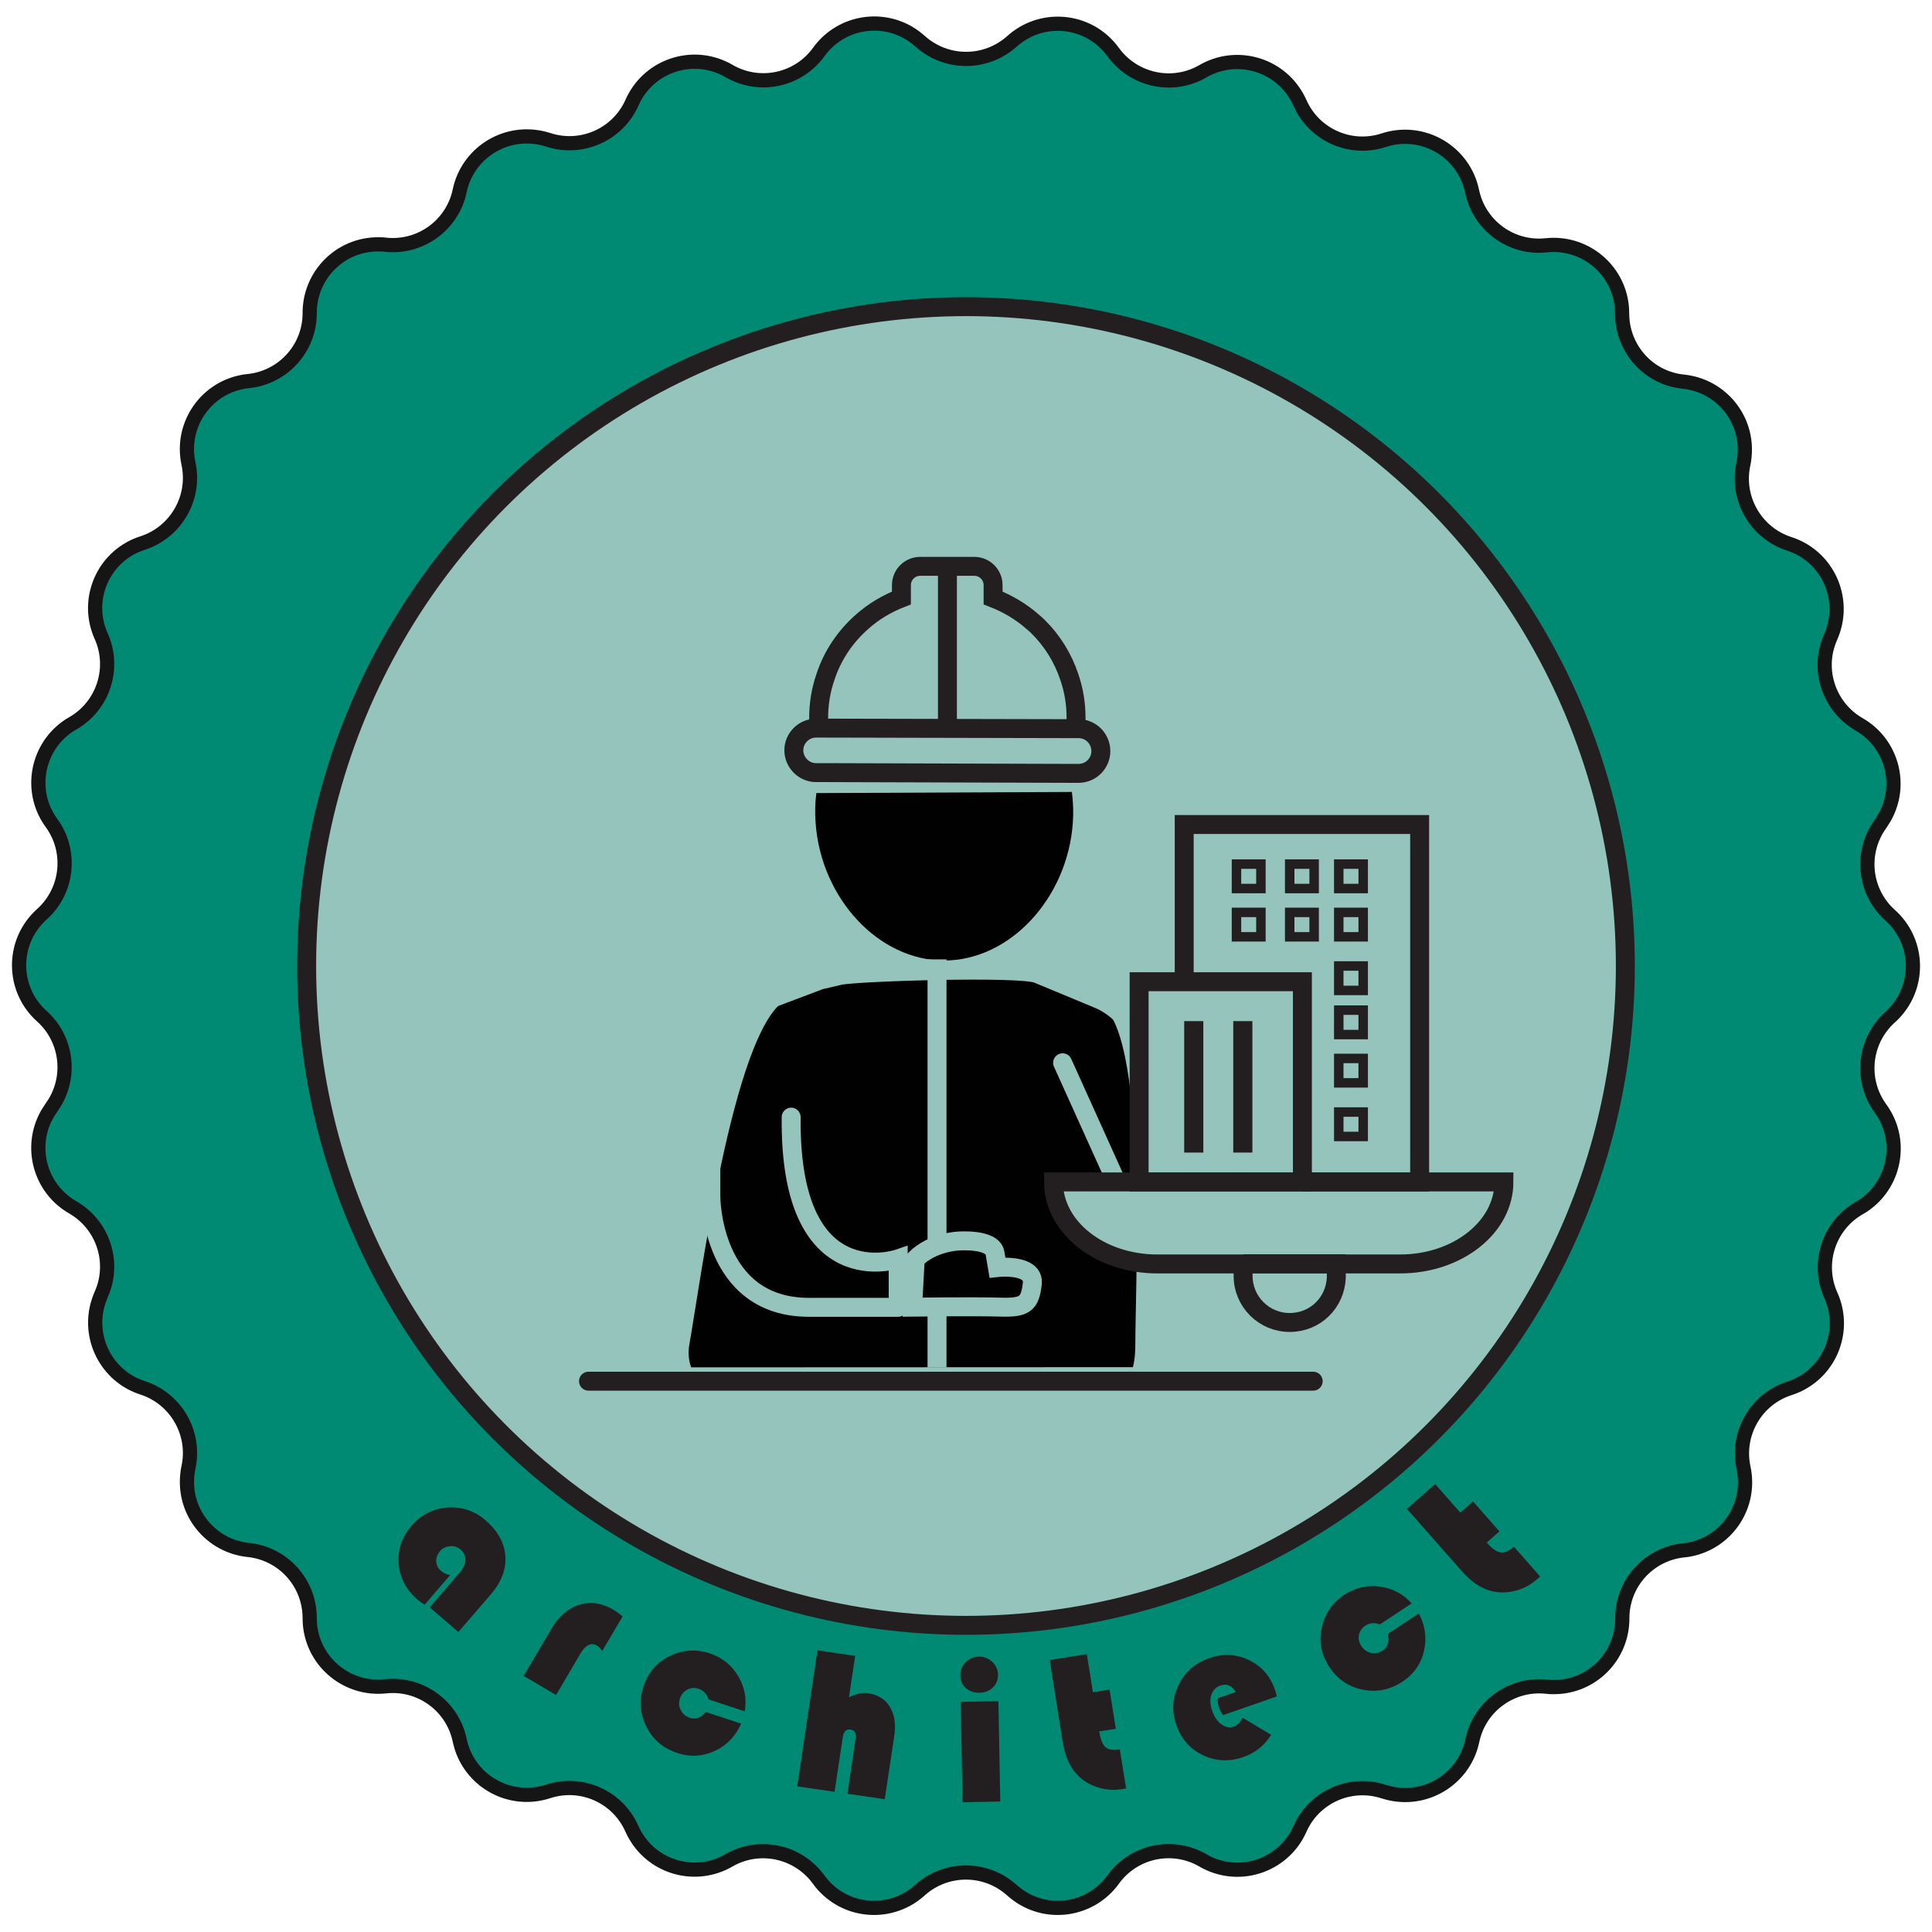 <?xml version="1.0" encoding="UTF-8"?>
<svg id="uuid-832a6936-94b6-4a5f-8d49-b9dc8a94e35a" data-name="Layer 1" xmlns="http://www.w3.org/2000/svg" width="102" height="102" viewBox="0 0 102 102">
  <defs>
    <style>
      .uuid-8e308289-20f1-4d45-9339-91cb57dc003f, .uuid-09d469f4-c5f1-4dd5-9392-6a9503d6c82e, .uuid-4da48dc4-b8cf-49ef-80f5-41688ab2c572, .uuid-3ab4b967-0359-42e7-94d2-487117d08466, .uuid-560841ed-4d61-4f2e-903f-701ff4bbd03f, .uuid-c5863cd6-2675-40b4-b591-33f4ecc7d064, .uuid-b83181e8-c7a8-4a82-b525-edda387123b8 {
        stroke-miterlimit: 10;
      }

      .uuid-8e308289-20f1-4d45-9339-91cb57dc003f, .uuid-09d469f4-c5f1-4dd5-9392-6a9503d6c82e, .uuid-4da48dc4-b8cf-49ef-80f5-41688ab2c572, .uuid-c5863cd6-2675-40b4-b591-33f4ecc7d064 {
        stroke: #231f20;
      }

      .uuid-8e308289-20f1-4d45-9339-91cb57dc003f, .uuid-4da48dc4-b8cf-49ef-80f5-41688ab2c572, .uuid-560841ed-4d61-4f2e-903f-701ff4bbd03f, .uuid-c5863cd6-2675-40b4-b591-33f4ecc7d064, .uuid-b83181e8-c7a8-4a82-b525-edda387123b8 {
        fill: none;
      }

      .uuid-09d469f4-c5f1-4dd5-9392-6a9503d6c82e {
        fill: #95c4bd;
      }

      .uuid-4da48dc4-b8cf-49ef-80f5-41688ab2c572, .uuid-b83181e8-c7a8-4a82-b525-edda387123b8 {
        stroke-linecap: round;
      }

      .uuid-3ab4b967-0359-42e7-94d2-487117d08466 {
        fill: #008973;
        stroke: #151515;
        stroke-width: .75px;
      }

      .uuid-560841ed-4d61-4f2e-903f-701ff4bbd03f, .uuid-b83181e8-c7a8-4a82-b525-edda387123b8 {
        stroke: #95c4bd;
      }

      .uuid-c5863cd6-2675-40b4-b591-33f4ecc7d064 {
        stroke-width: .5px;
      }

      .uuid-aa75cf63-8e60-4bd1-954f-45807472fcf0 {
        fill: #231f20;
      }

      .uuid-f9092ee8-079f-4202-b83f-d30404f7154b {
        fill: #010101;
      }
    </style>
  </defs>
  <path class="uuid-3ab4b967-0359-42e7-94d2-487117d08466" d="M53.42,2.19h0c1.48-1.34,3.76-1.23,5.1,.25,.09,.1,.17,.2,.25,.31h0c1.09,1.5,3.14,1.94,4.74,1.01h0c1.73-1,3.94-.41,4.94,1.32,.07,.11,.12,.23,.18,.35h0c.75,1.7,2.67,2.55,4.43,1.97h0c1.9-.62,3.94,.42,4.56,2.32,.04,.12,.07,.25,.1,.38h0c.38,1.82,2.08,3.05,3.92,2.85h0c1.99-.21,3.77,1.23,3.98,3.21,.01,.13,.02,.26,.02,.39h0c0,1.86,1.4,3.42,3.24,3.6h0c1.99,.21,3.43,1.98,3.22,3.97-.01,.13-.03,.26-.06,.39h0c-.39,1.81,.66,3.63,2.42,4.2h0c1.9,.61,2.94,2.65,2.33,4.55-.04,.13-.09,.25-.14,.37h0c-.76,1.69-.11,3.68,1.5,4.61h0c1.73,.99,2.33,3.2,1.34,4.93-.07,.11-.14,.22-.21,.33h0c-1.09,1.5-.87,3.58,.51,4.82h0c1.49,1.33,1.61,3.62,.28,5.1-.09,.1-.18,.19-.28,.28h0c-1.38,1.24-1.6,3.32-.51,4.82h0c1.18,1.61,.82,3.87-.79,5.05-.11,.08-.22,.15-.33,.21h0c-1.61,.92-2.26,2.92-1.5,4.61h0c.82,1.82,0,3.96-1.82,4.77-.12,.05-.24,.1-.37,.14h0c-1.77,.57-2.81,2.39-2.42,4.2h0c.42,1.95-.82,3.87-2.77,4.29-.13,.03-.26,.05-.39,.06h0c-1.85,.19-3.25,1.75-3.24,3.6h0c0,2-1.61,3.62-3.61,3.62-.13,0-.26,0-.39-.02h0c-1.84-.2-3.54,1.03-3.92,2.85h0c-.41,1.95-2.33,3.2-4.29,2.79-.13-.03-.25-.06-.38-.1h0c-1.76-.58-3.68,.27-4.43,1.97h0c-.81,1.83-2.95,2.65-4.77,1.84-.12-.05-.23-.11-.35-.18h0c-1.6-.93-3.65-.5-4.74,1.01h0c-1.17,1.62-3.43,1.98-5.04,.81-.11-.08-.21-.16-.31-.25h0c-1.38-1.24-3.47-1.24-4.85,0h0c-1.48,1.34-3.76,1.23-5.1-.25-.09-.1-.17-.2-.25-.31h0c-1.09-1.5-3.14-1.94-4.74-1.01h0c-1.73,1-3.94,.41-4.94-1.32-.07-.11-.12-.23-.18-.35h0c-.75-1.7-2.67-2.55-4.43-1.97h0c-1.9,.62-3.94-.42-4.56-2.32-.04-.12-.07-.25-.1-.38h0c-.38-1.82-2.08-3.05-3.92-2.85h0c-1.99,.21-3.77-1.23-3.98-3.21-.01-.13-.02-.26-.02-.39h0c0-1.86-1.4-3.41-3.24-3.6h0c-1.99-.21-3.43-1.98-3.22-3.97,.01-.13,.03-.26,.06-.39h0c.39-1.81-.66-3.63-2.42-4.2h0c-1.9-.61-2.94-2.65-2.33-4.55,.04-.13,.09-.25,.14-.37h0c.76-1.69,.11-3.68-1.5-4.61h0c-1.73-.99-2.33-3.2-1.34-4.93,.07-.11,.14-.22,.21-.33h0c1.1-1.5,.88-3.59-.5-4.83h0c-1.49-1.33-1.61-3.62-.28-5.1,.09-.1,.18-.19,.28-.28h0c1.38-1.24,1.6-3.32,.51-4.82h0c-1.18-1.61-.82-3.87,.79-5.05,.11-.08,.22-.15,.33-.21h0c1.61-.92,2.26-2.92,1.5-4.61h0c-.82-1.82,0-3.96,1.82-4.77,.12-.05,.24-.1,.37-.14h0c1.76-.57,2.81-2.39,2.42-4.2h0c-.42-1.95,.82-3.87,2.77-4.29,.13-.03,.26-.05,.39-.06h0c1.85-.19,3.25-1.75,3.24-3.6h0c0-2,1.61-3.62,3.61-3.62,.13,0,.26,0,.39,.02h0c1.84,.2,3.54-1.03,3.92-2.85h0c.41-1.95,2.33-3.2,4.29-2.79,.13,.03,.25,.06,.38,.1h0c1.76,.58,3.68-.27,4.43-1.97h0c.81-1.83,2.95-2.65,4.77-1.84,.12,.05,.23,.11,.35,.18h0c1.6,.93,3.65,.5,4.74-1.01h0c1.17-1.62,3.43-1.98,5.04-.81,.11,.08,.21,.16,.31,.25h0c1.38,1.24,3.47,1.24,4.85,0Z"/>
  <circle class="uuid-09d469f4-c5f1-4dd5-9392-6a9503d6c82e" cx="51" cy="51" r="34.81"/>
  <g>
    <path class="uuid-aa75cf63-8e60-4bd1-954f-45807472fcf0" d="M23.76,83.16l-1.34,1.56c-.14-.09-.26-.17-.37-.26-.6-.52-.94-1.15-1-1.9-.06-.75,.17-1.42,.68-2.01,.5-.58,1.13-.9,1.89-.96,.76-.05,1.43,.17,2.01,.67,.65,.56,1,1.19,1.05,1.89s-.21,1.38-.78,2.04l-1.7,1.97-1.51-1.3,1.6-1.86c.18-.21,.28-.43,.28-.64,0-.22-.08-.4-.25-.55-.16-.14-.35-.2-.56-.18-.21,.02-.39,.1-.53,.26-.14,.17-.21,.35-.2,.55,.01,.2,.1,.37,.26,.5,.13,.11,.28,.18,.46,.21Z"/>
    <path class="uuid-aa75cf63-8e60-4bd1-954f-45807472fcf0" d="M32.87,85.34l-1.08,1.83c-.08-.14-.17-.23-.27-.29-.31-.18-.61-.04-.89,.44l-1.27,2.17-1.71-1.01,1.47-2.5c.39-.66,.88-1.08,1.47-1.26,.59-.18,1.19-.09,1.79,.26,.13,.08,.3,.2,.49,.36Z"/>
    <path class="uuid-aa75cf63-8e60-4bd1-954f-45807472fcf0" d="M37.25,90.38l1.88,.62c-.32,.7-.81,1.19-1.46,1.47-.65,.28-1.32,.3-2.02,.04-.73-.27-1.25-.75-1.57-1.45s-.34-1.41-.06-2.15c.26-.7,.74-1.21,1.43-1.52,.69-.31,1.4-.33,2.11-.07,.62,.23,1.1,.63,1.43,1.2,.33,.57,.44,1.18,.33,1.83l-1.91-.63c-.08-.27-.25-.46-.5-.55-.21-.08-.41-.07-.6,.02-.19,.09-.32,.24-.4,.45-.08,.22-.08,.42,.02,.62,.09,.2,.24,.34,.46,.42,.32,.12,.61,.02,.88-.3Z"/>
    <path class="uuid-aa75cf63-8e60-4bd1-954f-45807472fcf0" d="M45.15,87.42l-.33,2.19c.37-.19,.72-.26,1.05-.21,.5,.08,.88,.32,1.12,.73s.32,.92,.22,1.54l-.5,3.32-1.97-.29,.41-2.77c.03-.22,.03-.38,0-.46-.04-.08-.12-.14-.26-.16-.22-.03-.36,.11-.4,.44l-.43,2.85-1.97-.29,1.07-7.18,1.97,.29Z"/>
    <path class="uuid-aa75cf63-8e60-4bd1-954f-45807472fcf0" d="M51.68,87.46c.27,0,.5,.09,.7,.27,.2,.19,.3,.41,.31,.67,0,.28-.08,.5-.27,.69-.18,.18-.42,.27-.71,.28-.29,0-.53-.08-.72-.25-.19-.17-.29-.4-.29-.68,0-.26,.09-.48,.28-.68,.19-.19,.42-.29,.69-.3Zm1.03,2.35l.1,5.3-1.99,.04-.1-5.3,1.99-.04Z"/>
    <path class="uuid-aa75cf63-8e60-4bd1-954f-45807472fcf0" d="M57.38,87.33l.32,2.01,.88-.14,.33,2.07-.88,.14c.07,.42,.18,.69,.33,.83,.16,.14,.41,.18,.76,.12l.33,2.06c-.1,.02-.18,.03-.22,.04-.44,.07-.88,.03-1.31-.11s-.79-.37-1.08-.69c-.37-.4-.62-.98-.74-1.72l-.68-4.3,1.96-.31Z"/>
    <path class="uuid-aa75cf63-8e60-4bd1-954f-45807472fcf0" d="M67.42,89.56l-2.85,.99c-.09-.13-.16-.25-.2-.37-.06-.17-.09-.34-.08-.52l.95-.33c-.2-.35-.47-.46-.82-.34-.23,.08-.39,.25-.47,.5-.08,.25-.06,.53,.05,.84,.11,.32,.28,.56,.49,.71,.21,.15,.43,.19,.66,.11,.19-.07,.34-.22,.44-.47l1.52,.91c-.36,.57-.85,.96-1.46,1.17-.74,.26-1.45,.23-2.13-.09-.68-.32-1.15-.85-1.41-1.59-.26-.73-.22-1.44,.12-2.13,.33-.68,.87-1.15,1.61-1.41,.73-.25,1.42-.22,2.09,.1s1.13,.84,1.38,1.57c.03,.07,.06,.19,.1,.36Z"/>
    <path class="uuid-aa75cf63-8e60-4bd1-954f-45807472fcf0" d="M73.26,86.27l1.65-1.09c.35,.68,.43,1.37,.25,2.06-.18,.69-.59,1.22-1.22,1.61-.67,.4-1.37,.51-2.11,.33s-1.31-.61-1.72-1.29c-.39-.64-.49-1.33-.3-2.06,.19-.74,.61-1.3,1.25-1.69,.57-.34,1.18-.47,1.83-.37s1.2,.39,1.64,.88l-1.68,1.11c-.27-.1-.51-.09-.74,.05-.19,.12-.31,.28-.36,.48-.05,.2-.01,.4,.11,.59,.12,.2,.29,.32,.5,.38,.21,.05,.42,.02,.61-.1,.29-.17,.39-.47,.31-.88Z"/>
    <path class="uuid-aa75cf63-8e60-4bd1-954f-45807472fcf0" d="M75.76,78.34l1.34,1.52,.67-.59,1.39,1.58-.67,.59c.28,.32,.52,.49,.73,.52,.2,.03,.44-.07,.71-.3l1.38,1.57c-.07,.07-.13,.12-.17,.15-.34,.3-.72,.5-1.16,.61-.44,.11-.86,.11-1.28,0-.53-.14-1.05-.5-1.54-1.06l-2.88-3.27,1.49-1.31Z"/>
  </g>
  <g>
    <path class="uuid-f9092ee8-079f-4202-b83f-d30404f7154b" d="M43.1,41.87c-.07,.51-.08,1.04-.04,1.58,.29,4,3.34,7.26,6.79,7.26s6.5-3.26,6.79-7.26c.04-.56,.02-1.11-.05-1.64"/>
    <path class="uuid-f9092ee8-079f-4202-b83f-d30404f7154b" d="M36.49,72.19c-.14-.38-.17-.81-.09-1.24,.55-3.07,2.28-16.29,4.99-18.1,2.41-1.61,5.46-1.64,8.6-1.64s5.17,.04,7.58,1.64c3.12,0,2.37,14.68,2.37,18.09,0,.38-.02,.84-.13,1.24"/>
  </g>
  <path class="uuid-b83181e8-c7a8-4a82-b525-edda387123b8" d="M59.44,53.8c-.42-.47-.92-.84-1.48-1.07l-2.38-.99s0,0,0,0l-.8-.33h0c-.91-.38-9.56-.11-10.45,.09l-1.03,.24-2.62,.99c-1.89,.71-3.15,2.74-3.15,5.06v5.4s0,5.83,5.18,5.83,4.71,0,4.71,0v-2.56s-5.75,1.99-5.65-7.48"/>
  <path class="uuid-8e308289-20f1-4d45-9339-91cb57dc003f" d="M56.59,40.83h.35c.31,0,.61-.12,.83-.34,.22-.22,.35-.52,.35-.83s-.12-.61-.34-.84c-.22-.22-.52-.35-.83-.35h-.14v-.58c0-.75-.12-1.47-.36-2.16h0c-.33-.99-.89-1.9-1.64-2.64-.1-.1-.2-.19-.3-.27h0c-.6-.53-1.31-.95-2.08-1.25v-.68c0-.55-.45-.99-.99-.99h-2.86c-.55,0-.99,.45-.99,.99v.68c-.77,.3-1.48,.72-2.08,1.26h0c-.9,.79-1.57,1.8-1.93,2.91h0c-.24,.69-.36,1.42-.36,2.16v.54h-.13c-.65,0-1.18,.53-1.18,1.17s.53,1.18,1.17,1.18h.36l13.14,.04Zm.21-2.36l-13.58-.03"/>
  <line class="uuid-4da48dc4-b8cf-49ef-80f5-41688ab2c572" x1="31.07" y1="72.92" x2="69.33" y2="72.92"/>
  <line class="uuid-b83181e8-c7a8-4a82-b525-edda387123b8" x1="56.1" y1="56.11" x2="58.94" y2="62.4"/>
  <path class="uuid-09d469f4-c5f1-4dd5-9392-6a9503d6c82e" d="M67.5,62.4h11.9c0,2.39-2.45,4.33-5.48,4.33,0,0-6.41,0-6.41,0h-6.41c-3.03,0-5.48-1.93-5.48-4.33,0,0,11.9,0,11.9,0Z"/>
  <path class="uuid-8e308289-20f1-4d45-9339-91cb57dc003f" d="M65.63,66.72v.64c0,1.36,1.1,2.46,2.46,2.46s2.4-1.05,2.46-2.36c0-.03,0-.07,0-.1v-.64h-4.92Z"/>
  <polyline class="uuid-8e308289-20f1-4d45-9339-91cb57dc003f" points="60.14 54.74 60.14 62.4 68.76 62.4 68.76 51.83 60.14 51.83 60.14 54.74"/>
  <polyline class="uuid-8e308289-20f1-4d45-9339-91cb57dc003f" points="68.76 62.4 74.95 62.4 74.95 43.53 62.52 43.53 62.52 51.83"/>
  <rect class="uuid-aa75cf63-8e60-4bd1-954f-45807472fcf0" x="62.52" y="53.91" width="1.01" height="6.94"/>
  <rect class="uuid-aa75cf63-8e60-4bd1-954f-45807472fcf0" x="65.11" y="53.91" width="1.01" height="6.94"/>
  <rect class="uuid-c5863cd6-2675-40b4-b591-33f4ecc7d064" x="65.28" y="45.62" width="1.29" height="1.29"/>
  <rect class="uuid-c5863cd6-2675-40b4-b591-33f4ecc7d064" x="68.09" y="45.62" width="1.29" height="1.29"/>
  <rect class="uuid-c5863cd6-2675-40b4-b591-33f4ecc7d064" x="70.68" y="45.62" width="1.29" height="1.29"/>
  <rect class="uuid-c5863cd6-2675-40b4-b591-33f4ecc7d064" x="65.28" y="48.17" width="1.29" height="1.29"/>
  <rect class="uuid-c5863cd6-2675-40b4-b591-33f4ecc7d064" x="68.09" y="48.17" width="1.29" height="1.29"/>
  <rect class="uuid-c5863cd6-2675-40b4-b591-33f4ecc7d064" x="70.68" y="48.17" width="1.29" height="1.29"/>
  <rect class="uuid-c5863cd6-2675-40b4-b591-33f4ecc7d064" x="70.68" y="51" width="1.29" height="1.29"/>
  <rect class="uuid-c5863cd6-2675-40b4-b591-33f4ecc7d064" x="70.68" y="53.33" width="1.29" height="1.29"/>
  <rect class="uuid-c5863cd6-2675-40b4-b591-33f4ecc7d064" x="70.68" y="55.88" width="1.29" height="1.29"/>
  <rect class="uuid-c5863cd6-2675-40b4-b591-33f4ecc7d064" x="70.68" y="58.71" width="1.29" height="1.29"/>
  <path class="uuid-560841ed-4d61-4f2e-903f-701ff4bbd03f" d="M48.32,66.48c.92-.92,2.29-.96,2.29-.96,0,0,1.78-.14,1.92,.63l.13,.77s1.96-.22,1.84,.85-.39,1.28-1.68,1.24-4.64,0-4.64,0l.14-2.52Z"/>
  <line class="uuid-560841ed-4d61-4f2e-903f-701ff4bbd03f" x1="49.47" y1="50.65" x2="49.47" y2="65.51"/>
  <line class="uuid-560841ed-4d61-4f2e-903f-701ff4bbd03f" x1="49.47" y1="69.01" x2="49.47" y2="72.19"/>
  <line class="uuid-8e308289-20f1-4d45-9339-91cb57dc003f" x1="50.02" y1="29.89" x2="50.02" y2="38.43"/>
</svg>